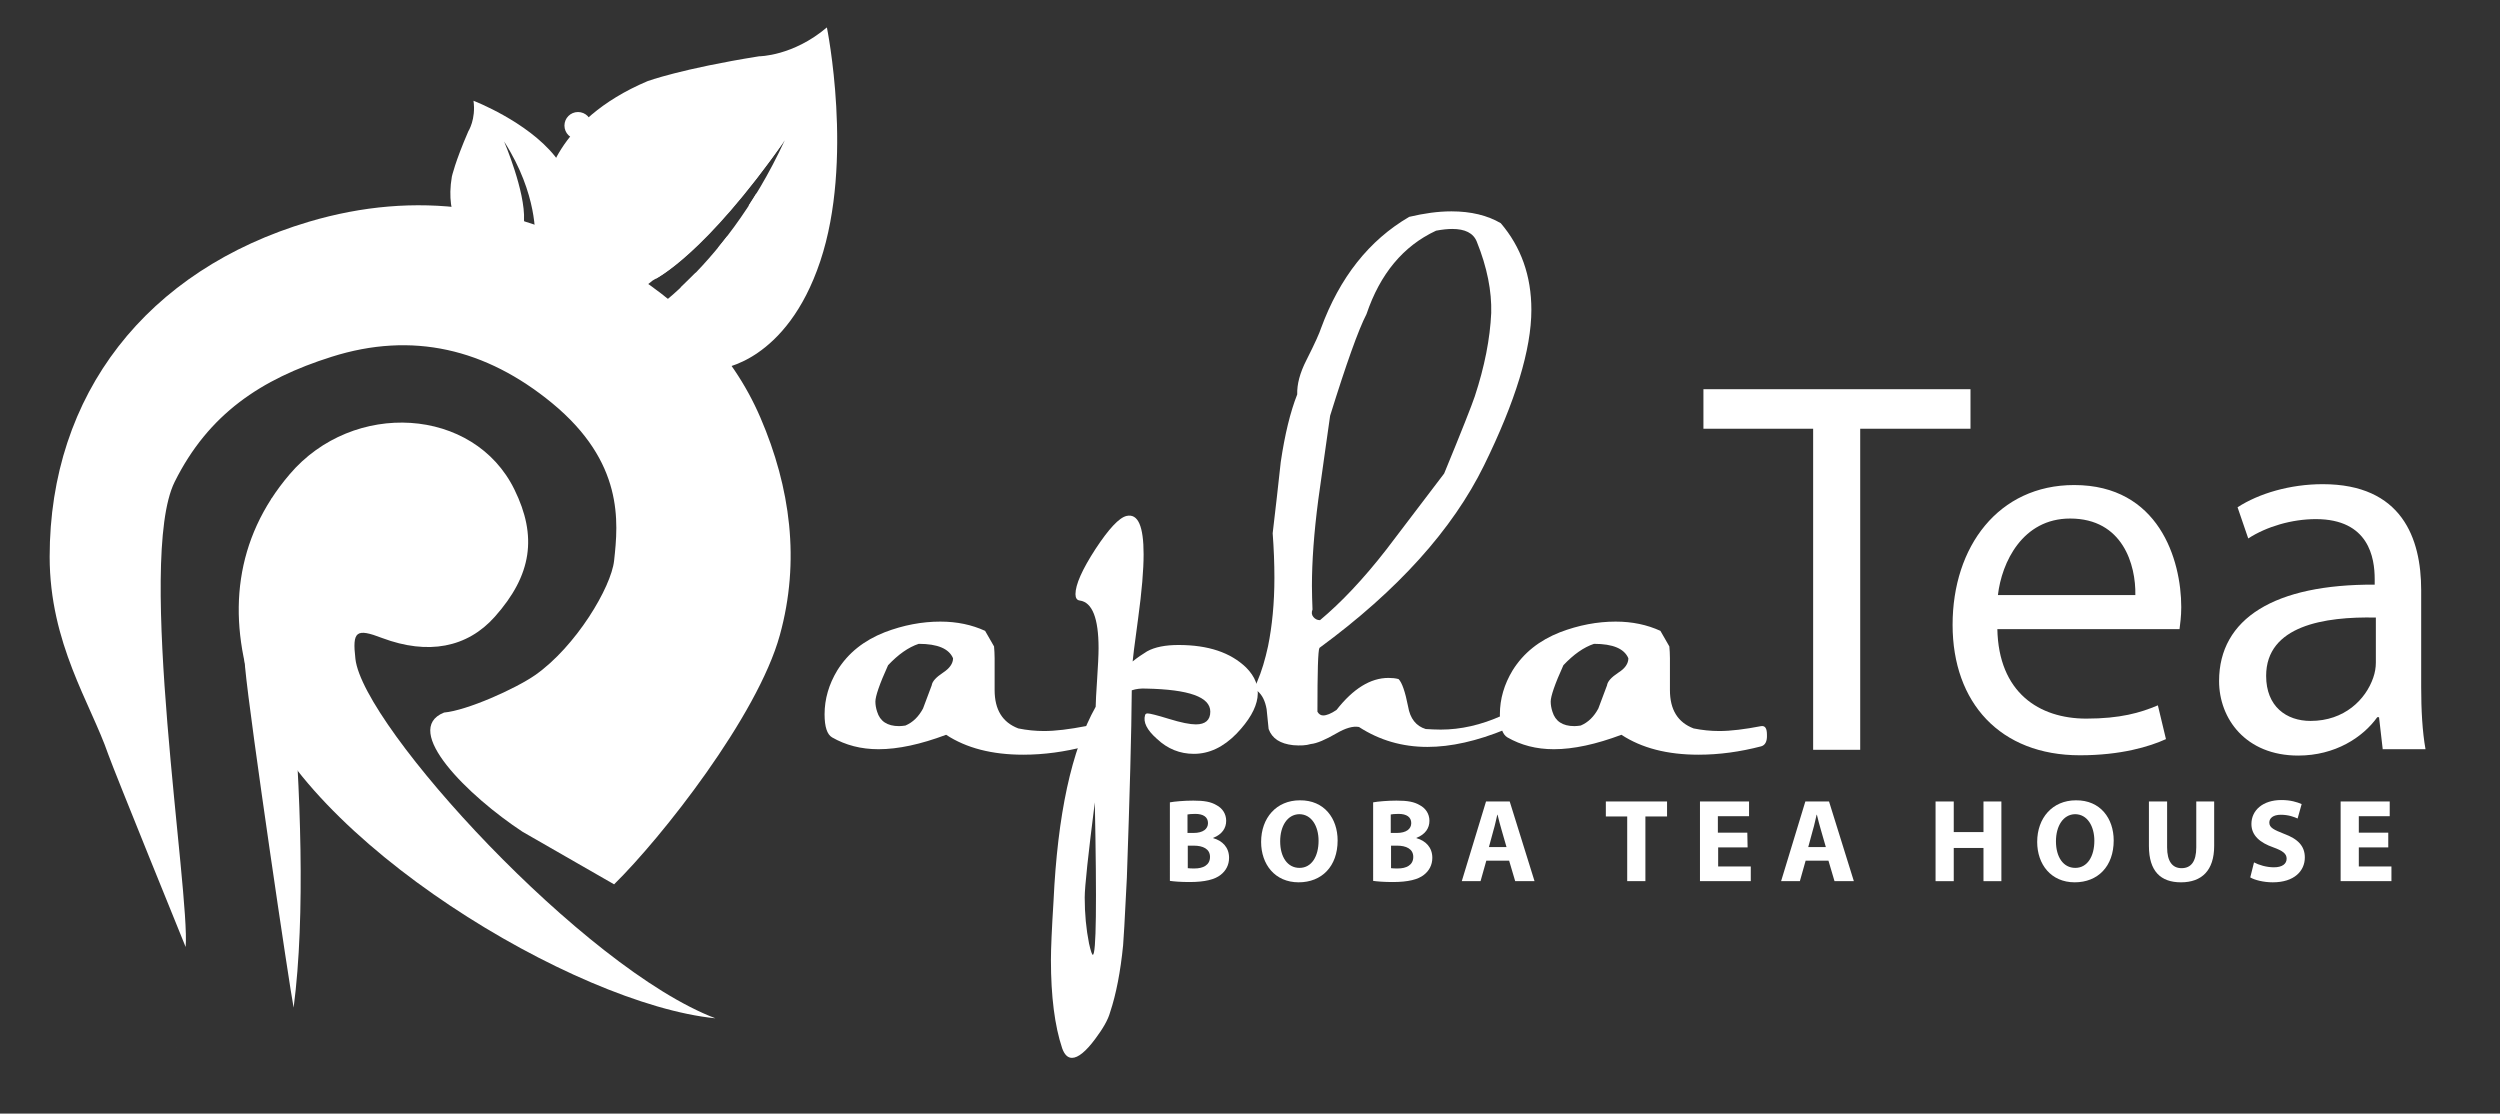 <?xml version="1.0" encoding="utf-8"?>
<!-- Generator: Adobe Illustrator 23.0.1, SVG Export Plug-In . SVG Version: 6.00 Build 0)  -->
<svg version="1.1" id="Layer_1" xmlns="http://www.w3.org/2000/svg" xmlns:xlink="http://www.w3.org/1999/xlink" x="0px" y="0px"
	 viewBox="0 0 865.9 385.7" style="enable-background:new 0 0 865.9 385.7;" xml:space="preserve">
<rect x="0" y="0" width="865.9" height="385.7" fill="#333333" stroke="none"/>
<style type="text/css">
	.st0{fill:#FFFFFF;}
	.st1{fill-rule:evenodd;clip-rule:evenodd;fill:#FFFFFF;}
</style>
<g id="APHA">
	<path class="st0" d="M376.1,258.5c-7.3,1.9-14.5,2.9-21.7,2.9c-10.8,0-19.7-2.3-26.7-6.9c-8.8,3.3-16.6,5-23.4,5
		c-6.1,0-11.4-1.4-16.1-4.1c-1.7-1-2.6-3.6-2.6-8c0-5.3,1.5-10.4,4.4-15.2c3.8-6.1,9.3-10.4,16.4-13.2c6.5-2.5,13-3.7,19.3-3.7
		c5.8,0,10.9,1.1,15.5,3.2l3.1,5.4c0.1,1.2,0.2,2.6,0.2,4.1c0,1.2,0,3.1,0,5.5s0,4.2,0,5.5c0,6.8,2.7,11.2,8.2,13.3
		c3,0.6,5.9,0.9,8.9,0.9c4,0,8.8-0.6,14.5-1.7c1.4-0.2,2,0.8,2,3C378.1,256.8,377.4,258.1,376.1,258.5z M330.1,228
		c-1.4-3.3-5.3-5-11.9-5c-3.6,1.2-7.1,3.7-10.6,7.4c-3,6.6-4.4,10.8-4.4,12.6c0,1.1,0.2,2.3,0.6,3.5c1,3.3,3.5,5,7.6,5
		c0.7,0,1.5-0.1,2.2-0.2c2.6-1.1,4.6-3.1,6.1-5.9c1-2.6,2-5.3,3-8c0.2-1.4,1.5-2.8,3.9-4.4C328.9,231.5,330.1,229.8,330.1,228z"/>
	<path class="st0" d="M428.3,254.1c-4.6,4.7-9.5,7-14.8,7c-4.8,0-9.1-1.7-12.8-5.2c-3.5-3.1-4.8-5.8-4.1-8.2
		c0.1-0.4,0.4-0.6,0.9-0.6c0.7,0,3.2,0.6,7.4,1.9c4.2,1.3,7.3,1.9,9.3,1.9c3.3,0,5-1.5,5-4.4c0-5.1-7.4-7.7-22.2-8
		c-1.9-0.1-3.5,0.1-5,0.6c-0.1,14.5-0.7,36.1-1.7,64.9c-0.7,14.6-1.2,22.4-1.3,23.4c-0.9,9.1-2.4,16.9-4.5,23.2
		c-0.7,2.6-2.5,5.7-5.2,9.3c-3.2,4.3-5.9,6.5-8,6.5c-1.5,0-2.6-1.1-3.4-3.3c-2.6-7.8-3.9-18-3.9-30.6c0-4,0.3-10.8,0.9-20.4
		c1.4-29.9,6.2-52.3,14.6-67.3c0-1.6,0.2-4.8,0.5-9.5s0.5-8.3,0.5-10.8c0-10.4-2.2-15.9-6.5-16.5c-1-0.1-1.5-0.9-1.5-2.2
		c0-3.3,2.3-8.5,6.9-15.6c4.6-7,8.2-10.9,10.8-11.5c4-0.9,5.9,3.6,5.9,13.3c0,5.3-0.6,12.7-1.9,22.2s-1.9,14.4-1.9,14.9
		c1.7-1.4,3.4-2.5,5-3.5c2.7-1.5,6.4-2.2,10.9-2.2c10.3,0,18,2.6,23.4,7.8C437.9,237.5,436.9,245.1,428.3,254.1z M379.2,277.9
		c-2.3,18.2-3.5,29.2-3.5,33c0,5.6,0.5,10.9,1.5,15.9c0.6,2.6,1,3.9,1.3,3.9C379.7,330.7,379.9,313.1,379.2,277.9z"/>
	<path class="st0" d="M521.5,252.6c-10,4.1-19,6.1-27.1,6.1c-8.7,0-16.6-2.3-23.7-6.9c-2.1-0.4-4.7,0.4-7.8,2.2
		c-3.8,2.2-6.8,3.5-8.9,3.7c-1.6,0.5-3.6,0.6-6.1,0.4c-4.5-0.5-7.3-2.3-8.5-5.6c-0.2-2.3-0.5-4.6-0.7-6.9c-0.5-2.8-1.5-4.9-3.2-6.3
		c-0.2,0-0.5,0-0.7,0c-0.4,0.1-0.6,0.2-0.7,0.2c-0.2,0,0.2-1.1,1.3-3.3c1.6-3.7,2.8-7.8,3.8-12.4c1.4-6.9,2.2-14.8,2.2-23.7
		c0-4.9-0.2-10.1-0.6-15.4c1-8.3,1.9-16.5,2.8-24.7c1.4-9.5,3.3-17.3,5.7-23.4c-0.1-3.5,0.9-7.4,3.2-11.9c3-5.9,4.6-9.6,5-10.9
		c6.5-17.7,16.7-30.6,30.6-38.7c5.1-1.2,9.9-1.9,14.6-1.9c6.8,0,12.5,1.4,17.1,4.1c7,8.2,10.6,18.2,10.6,30
		c0,13.7-5.5,31.7-16.4,53.9c-10.9,22.2-29.9,43.3-57,63.2c-0.5,0.9-0.7,8.2-0.7,22.1c0.5,0.9,1.2,1.3,2,1.3c1.1,0,2.7-0.6,4.6-1.9
		c5.8-7.4,11.8-11.1,18-11.1c1.2,0,2.4,0.1,3.5,0.4c1.2,1.2,2.3,4.4,3.3,9.5c0.7,4.2,2.8,6.8,6.1,7.8c1.7,0.1,3.5,0.2,5.2,0.2
		c6.9,0,14-1.6,21.1-4.8L521.5,252.6z M516.5,108.4c0.2-7.5-1.4-15.8-5-24.7c-1.2-3-4.1-4.4-8.5-4.4c-1.6,0-3.5,0.2-5.6,0.6
		c-11.4,5.3-19.4,15-24.1,28.9c-2.8,5.4-7,17.2-12.6,35.2c-1.4,9.6-2.7,19.3-4.1,29.1c-1.5,11.5-2.2,21.4-2.2,29.8
		c0,2.7,0.1,5.4,0.2,8.2c-0.4,1-0.3,1.9,0.3,2.6c0.6,0.7,1.3,1.1,2.3,1.1c7.3-6.1,15-14.2,23-24.5c6.7-8.8,13.3-17.5,20-26.3
		c6.1-14.8,9.6-23.7,10.6-26.7C514.2,127,516.1,117.3,516.5,108.4z"/>
	<path class="st0" d="M610,258.5c-7.3,1.9-14.5,2.9-21.7,2.9c-10.8,0-19.7-2.3-26.7-6.9c-8.8,3.3-16.6,5-23.4,5
		c-6.1,0-11.4-1.4-16.1-4.1c-1.7-1-2.6-3.6-2.6-8c0-5.3,1.5-10.4,4.4-15.2c3.8-6.1,9.3-10.4,16.4-13.2c6.5-2.5,13-3.7,19.3-3.7
		c5.8,0,10.9,1.1,15.5,3.2l3.1,5.4c0.1,1.2,0.2,2.6,0.2,4.1c0,1.2,0,3.1,0,5.5s0,4.2,0,5.5c0,6.8,2.7,11.2,8.2,13.3
		c3,0.6,5.9,0.9,8.9,0.9c4,0,8.8-0.6,14.5-1.7c1.4-0.2,2,0.8,2,3C612.1,256.8,611.4,258.1,610,258.5z M564,228
		c-1.4-3.3-5.3-5-11.9-5c-3.6,1.2-7.1,3.7-10.6,7.4c-3,6.6-4.4,10.8-4.4,12.6c0,1.1,0.2,2.3,0.6,3.5c1,3.3,3.5,5,7.6,5
		c0.7,0,1.5-0.1,2.2-0.2c2.6-1.1,4.6-3.1,6.1-5.9c1-2.6,2-5.3,3-8c0.2-1.4,1.5-2.8,3.9-4.4C562.9,231.5,564,229.8,564,228z"/>
</g>
<g id="TEA">
	<path class="st0" d="M628,148.5h-38v-13.7h92.5v13.7h-38.2v111.2H628V148.5z"/>
	<path class="st0" d="M691.8,217.8c0.4,22.1,14.5,31.1,30.8,31.1c11.7,0,18.7-2,24.8-4.6l2.8,11.7c-5.7,2.6-15.6,5.6-29.8,5.6
		c-27.6,0-44.1-18.2-44.1-45.2c0-27.1,15.9-48.4,42.1-48.4c29.3,0,37.1,25.8,37.1,42.3c0,3.3-0.4,5.9-0.6,7.6h-63.1V217.8z
		 M739.6,206.1c0.2-10.4-4.3-26.5-22.6-26.5c-16.5,0-23.7,15.2-25,26.5H739.6z"/>
	<path class="st0" d="M825.3,259.7l-1.3-11.3h-0.6c-5,7-14.6,13.3-27.4,13.3c-18.2,0-27.4-12.8-27.4-25.8
		c0-21.7,19.3-33.6,53.9-33.4v-1.9c0-7.4-2-20.8-20.4-20.8c-8.3,0-17.1,2.6-23.4,6.7l-3.7-10.8c7.4-4.8,18.2-8,29.5-8
		c27.4,0,34.1,18.7,34.1,36.7V238c0,7.8,0.4,15.4,1.5,21.5h-14.8L825.3,259.7L825.3,259.7z M822.9,213.9c-17.8-0.4-38,2.8-38,20.2
		c0,10.6,7,15.6,15.4,15.6c11.7,0,19.1-7.4,21.7-15c0.6-1.7,0.9-3.5,0.9-5.2L822.9,213.9L822.9,213.9z"/>
</g>
<g id="BOBA_TEA_HOUSE">
	<path class="st0" d="M405.2,277.9c1.6-0.3,5-0.6,8.1-0.6c3.8,0,6.1,0.4,8.1,1.6c1.9,1,3.3,2.9,3.3,5.4s-1.4,4.7-4.5,5.9v0.1
		c3.2,0.9,5.5,3.2,5.5,6.8c0,2.5-1.1,4.5-2.9,5.9c-2,1.6-5.4,2.5-10.8,2.5c-3.1,0-5.4-0.2-6.8-0.4L405.2,277.9L405.2,277.9z
		 M411.4,288.5h2c3.3,0,5-1.4,5-3.4c0-2.1-1.6-3.2-4.4-3.2c-1.4,0-2.1,0.1-2.7,0.2v6.4H411.4z M411.4,300.7c0.6,0.1,1.4,0.1,2.4,0.1
		c2.8,0,5.3-1.1,5.3-4c0-2.8-2.5-3.9-5.6-3.9h-2.1L411.4,300.7L411.4,300.7z"/>
	<path class="st0" d="M463.3,291.1c0,9-5.5,14.5-13.5,14.5c-8.2,0-13-6.2-13-14c0-8.3,5.3-14.4,13.4-14.4
		C458.7,277.1,463.3,283.5,463.3,291.1z M443.4,291.4c0,5.4,2.5,9.2,6.7,9.2s6.6-4,6.6-9.4c0-5-2.4-9.2-6.7-9.2
		C445.9,282.1,443.4,286.1,443.4,291.4z"/>
	<path class="st0" d="M475.6,277.9c1.6-0.3,5-0.6,8.1-0.6c3.8,0,6.1,0.4,8.1,1.6c1.9,1,3.3,2.9,3.3,5.4s-1.4,4.7-4.5,5.9v0.1
		c3.2,0.9,5.5,3.2,5.5,6.8c0,2.5-1.1,4.5-2.9,5.9c-2,1.6-5.4,2.5-10.8,2.5c-3.1,0-5.4-0.2-6.8-0.4L475.6,277.9L475.6,277.9z
		 M481.8,288.5h2c3.3,0,5-1.4,5-3.4c0-2.1-1.6-3.2-4.4-3.2c-1.4,0-2.1,0.1-2.7,0.2v6.4H481.8z M481.8,300.7c0.6,0.1,1.4,0.1,2.4,0.1
		c2.8,0,5.3-1.1,5.3-4c0-2.8-2.5-3.9-5.6-3.9h-2.1L481.8,300.7L481.8,300.7z"/>
	<path class="st0" d="M514.8,298.1l-2,7.1h-6.5l8.4-27.6h8.2l8.6,27.6h-6.7l-2.1-7.1H514.8z M521.8,293.4l-1.7-5.9
		c-0.5-1.6-1-3.7-1.4-5.3h-0.1c-0.4,1.6-0.8,3.7-1.3,5.3l-1.6,5.9H521.8z"/>
	<path class="st0" d="M563.6,282.8h-7.4v-5.2h21.2v5.2h-7.5v22.4h-6.3V282.8z"/>
	<path class="st0" d="M605.3,293.5h-10.2v6.6h11.3v5.1h-17.6v-27.6h17v5.1H595v5.7h10.2L605.3,293.5L605.3,293.5z"/>
	<path class="st0" d="M625.4,298.1l-2,7.1h-6.5l8.4-27.6h8.2l8.6,27.6h-6.7l-2.1-7.1H625.4z M632.4,293.4l-1.7-5.9
		c-0.5-1.6-1-3.7-1.4-5.3h-0.1c-0.4,1.6-0.8,3.7-1.3,5.3l-1.6,5.9H632.4z"/>
	<path class="st0" d="M676.7,277.6v10.6H687v-10.6h6.2v27.6H687v-11.5h-10.3v11.5h-6.3v-27.6H676.7z"/>
	<path class="st0" d="M732.1,291.1c0,9-5.5,14.5-13.5,14.5c-8.2,0-13-6.2-13-14c0-8.3,5.3-14.4,13.4-14.4
		C727.5,277.1,732.1,283.5,732.1,291.1z M712.1,291.4c0,5.4,2.5,9.2,6.7,9.2s6.6-4,6.6-9.4c0-5-2.4-9.2-6.7-9.2
		C714.6,282.1,712.1,286.1,712.1,291.4z"/>
	<path class="st0" d="M750.6,277.6v15.9c0,4.8,1.8,7.2,5,7.2c3.3,0,5.1-2.3,5.1-7.2v-15.9h6.2V293c0,8.5-4.3,12.6-11.5,12.6
		c-7,0-11.1-3.8-11.1-12.6v-15.4H750.6z"/>
	<path class="st0" d="M780.7,298.7c1.7,0.9,4.3,1.7,6.9,1.7c2.9,0,4.4-1.2,4.4-3c0-1.7-1.3-2.7-4.6-3.9c-4.6-1.6-7.6-4.1-7.6-8.1
		c0-4.7,3.9-8.3,10.4-8.3c3.1,0,5.4,0.7,7,1.4l-1.4,5c-1.1-0.5-3.1-1.3-5.8-1.3s-4,1.2-4,2.7c0,1.8,1.6,2.5,5.1,3.9
		c4.9,1.8,7.2,4.3,7.2,8.2c0,4.6-3.6,8.6-11.1,8.6c-3.2,0-6.3-0.8-7.8-1.7L780.7,298.7z"/>
	<path class="st0" d="M827.2,293.5H817v6.6h11.3v5.1h-17.6v-27.6h17v5.1H817v5.7h10.2V293.5z"/>
</g>
<path class="st1" d="M179.4,82.7c0,0-9.1,7.3-18-0.8c0,0-7.4-6-4.9-20.7c0,0,1.1-5.1,5.7-15.7c0,0,2.7-4.2,1.8-10.6
	c0,0,18.5,7.1,28.2,19.2s5.4,20.7,5.4,20.7s-3.4,8.2-12.3,7.6c0,0,1.1-15-10.7-33.4c0,0,7.4,17.3,6.9,27.3c0,0,1.2,8.2-2.3,22
	c0,0-0.9,4.3-3.6,4.4c0,0-2.8-0.7-1.6-2.7c0,0,2-2.1,3.3-5.5C177.2,94.4,179.6,86.3,179.4,82.7z"/>
<path class="st1" d="M210.6,101.6c0,0-26.3-8.9-21.5-37.1c0,0,2.6-22.6,35.2-36.4c0,0,11.7-4.3,38.6-8.6c0,0,11.7,0,23.5-10
	c0,0,9.4,46-2.3,81s-34.6,37.2-34.6,37.2s-20.6,3.7-30.9-14.9c0,0,31.5-17.1,53.2-64.2c0,0-25.2,37-45.8,48.6c0,0-14.9,13-46.9,23.6
	c0,0-9.9,3.7-13.5-1.5c0,0-2.2-6.5,3.5-6.6c0,0,6.6,1.3,15.3-0.4C184.3,112.2,203.5,106.7,210.6,101.6z"/>
<path class="st1" d="M270.1,220c7.1-25.7,3.7-51.1-6.7-75.3c-10.2-23.7-28-40.4-50-53.6C179.8,70.8,144.1,65.8,107,76.8
	c-56.2,16.7-89.8,59.8-89.8,116c0,30.1,14.2,50.8,20.3,68.5c2,5.7,26.8,66.7,26.8,66.7s-8.7,99.2,0,0c1.6-18.7-17.2-134.1-3.8-161.1
	c11.7-23.5,29.9-35.6,54.3-43.3c28-8.9,53.5-2.8,76.4,16c24.9,20.5,23,41.1,21.5,54.6c-1,9.2-13.2,29.7-27.3,39.6
	c-6.9,4.8-23.7,12.3-31.6,13c-15,6,8.5,29,27.2,41.3c9.7,5.6,31.7,18.2,31.7,18.2C229.1,290.2,262.4,248,270.1,220z"/>
<path class="st1" d="M123.1,228.2c-1.1-9.6,0.2-10.7,9.3-7.2c15.8,5.9,29.4,3.4,39-7.4c12.9-14.5,14.7-27.9,6.8-44
	c-14-28.7-55.9-31.2-77.9-5.3c-19.1,22.4-21.6,48.9-12.6,75.7c17.2,51.1,111.5,107.9,160.1,112.7
	C202.2,335.4,125.7,251.6,123.1,228.2z"/>
<path class="st0" d="M94.2,172.5c0,0,15.9,112.4,7.5,176.5c-1.3-6.4-15.1-99.5-16.8-117.8C82.2,200.9,90.6,183.6,94.2,172.5z"/>
<g>
	<path class="st1" d="M271.8,48.6c0,0-41.6,44.9-47.9,45.7l3.3,2.2C227.2,96.5,244.3,88.1,271.8,48.6z"/>
	<path class="st1" d="M254.8,67.5c0,0-7.1-12.7-0.9-28c0,0-0.5,15.5,4.6,23.3L254.8,67.5z"/>
	<path class="st1" d="M240.9,80.4c0,0-6-13.7,0.2-31.8c0,0-0.7,18.2,4.3,27.4L240.9,80.4z"/>
	<path class="st1" d="M228.5,92.8c0,0-7.1-14.5-0.9-32.5c0,0-0.5,18.9,4.5,28.1L228.5,92.8z"/>
	<path class="st1" d="M259.3,71.2c0,0,7.8,1.3,17.6-12.2c0,0-7.4,8.2-15,8.1L259.3,71.2z"/>
	<path class="st1" d="M248.7,85.8c0,0,12.5,0.6,20.7-11.4c0,0-9.2,8.3-17.5,7.4L248.7,85.8z"/>
	<path class="st1" d="M235.7,99.6c0,0,18.9,4.1,40.9-5.1c0,0-23.4,3.4-35.7,0L235.7,99.6z"/>
	<circle class="st1" cx="200.2" cy="43.5" r="4.7"/>
	<circle class="st1" cx="213" cy="68.8" r="4.7"/>
	<circle class="st1" cx="278.9" cy="73.5" r="4.7"/>
	<circle class="st1" cx="267" cy="30.2" r="4.7"/>
</g>
<circle class="st1" cx="167.9" cy="59" r="4.7"/>
<path class="st1" d="M200.2,41.2c0,0,3.9,0.3,3.7,3.5c0,0,1.4-3.8-3.1-5.1L200.2,41.2z"/>
<path class="st1" d="M267,28.3c0,0,3.9,0.3,3.7,3.5c0,0,1.4-3.8-3.1-5.1L267,28.3z"/>
<path class="st1" d="M213,66.5c0,0,3.9,0.3,3.7,3.5c0,0,1.4-3.8-3.1-5.1L213,66.5z"/>
<path class="st1" d="M278.9,71.6c0,0,3.9,0.3,3.7,3.5c0,0,1.4-3.8-3.1-5.1L278.9,71.6z"/>
<path class="st1" d="M165.9,58.2c0,0,2.4-3.1,4.9-1.3c0,0-2.4-3.2-5.9-0.1L165.9,58.2z"/>
</svg>
